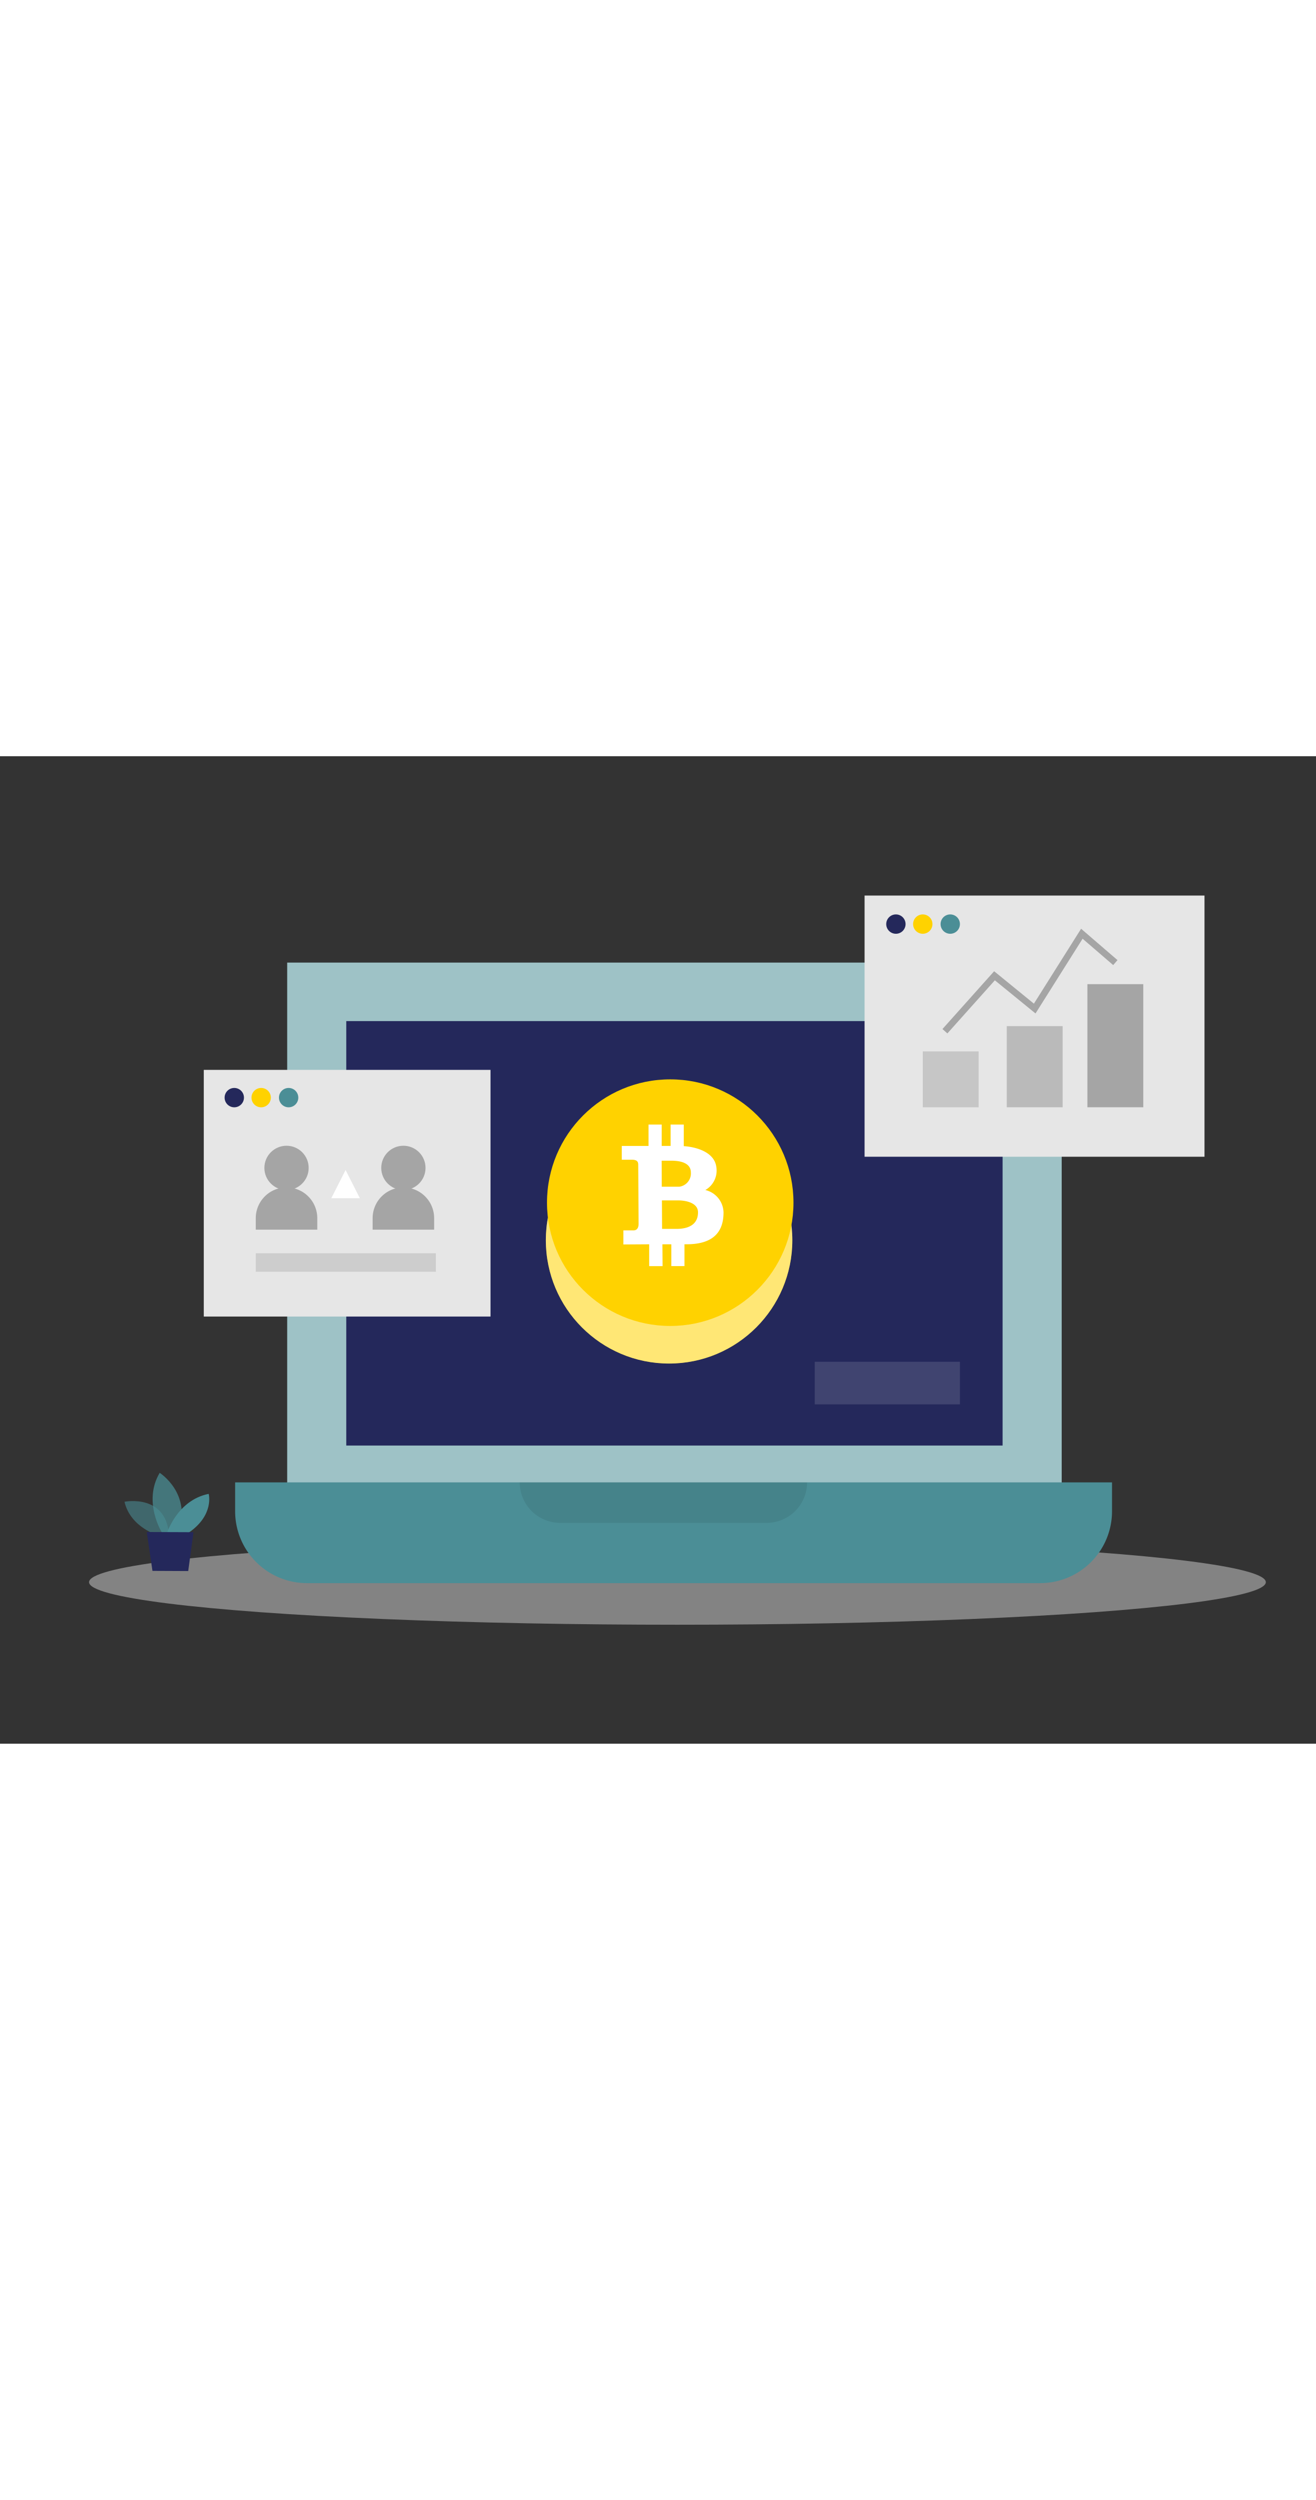 <svg id="Layer_1" data-name="Layer 1" xmlns="http://www.w3.org/2000/svg" viewBox="0 0 400 300" data-imageid="bitcoin-two-color-2a39e" imageName="Bitcoin" class="illustrations_image" style="width: 158px;"><rect x="0" y="0" width="400" height="300" fill="#333333" stroke="none"/><rect x="87.3" y="62.7" width="235.4" height="165.87" fill="#4b8e96" class="target-color"/><rect x="87.3" y="62.7" width="235.4" height="165.87" fill="#fff" opacity="0.46"/><rect x="105.25" y="80.47" width="199.49" height="128.95" fill="#24285b"/><ellipse cx="205.91" cy="250.93" rx="178.84" ry="12.93" fill="#e6e6e6" opacity="0.45"/><circle cx="203.37" cy="147.05" r="37.46" fill="#ffd200"/><circle cx="203.37" cy="147.05" r="37.46" fill="#fff" opacity="0.46"/><circle cx="203.72" cy="135.63" r="37.46" fill="#ffd200"/><path d="M214.39,131.79a6.8,6.8,0,0,0,3.33-7.06c-.6-4.34-5.8-6-9.89-6.27l0-6.55-4,0,0,6.48-2.71,0,0-6.48-4,0,0,6.49-8.13,0,0,4.18,3,0c1.36,0,2,.39,2,1.48l.11,18c0,1.5-.73,2-1.54,2l-3.08,0,0,4.27,7.84-.05,0,6.63,4.07,0-.05-6.63h2.71l0,6.62,4,0,0-6.63h.87c8.29-.06,11-4.14,11-9.67A7.18,7.18,0,0,0,214.39,131.79Zm-13.28-8.91,2.88,0c2,0,6,.31,6,3.59a4.07,4.07,0,0,1-3.52,4.32l-5.33,0Zm4.6,20.72v0l-4.47,0-.05-8.65,5.18,0c1.21,0,5.77.37,5.79,3.59S210,143.57,205.71,143.6Z" fill="#fff"/><path d="M71.47,220.61H338a0,0,0,0,1,0,0v8.78a21.83,21.83,0,0,1-21.83,21.83H93.3a21.83,21.83,0,0,1-21.83-21.83v-8.78A0,0,0,0,1,71.47,220.61Z" fill="#4b8e96" class="target-color"/><path d="M158,220.61h87.32a0,0,0,0,1,0,0v0a12.3,12.3,0,0,1-12.3,12.3H170.27a12.3,12.3,0,0,1-12.3-12.3v0A0,0,0,0,1,158,220.61Z" opacity="0.08"/><rect x="61.94" y="95.29" width="87.15" height="74.94" fill="#e6e6e6"/><rect x="262.79" y="42.33" width="103.32" height="79.35" fill="#e6e6e6"/><path d="M87.09,131h0a9.35,9.35,0,0,1,9.35,9.35v3.48a0,0,0,0,1,0,0H77.74a0,0,0,0,1,0,0v-3.48A9.35,9.35,0,0,1,87.09,131Z" fill="#a5a5a5"/><circle cx="87.09" cy="125.07" r="6.73" fill="#a5a5a5"/><path d="M122.61,131h0a9.35,9.35,0,0,1,9.35,9.35v3.48a0,0,0,0,1,0,0H113.26a0,0,0,0,1,0,0v-3.48A9.35,9.35,0,0,1,122.61,131Z" fill="#a5a5a5"/><circle cx="122.61" cy="125.07" r="6.73" fill="#a5a5a5"/><rect x="77.74" y="151" width="54.75" height="5.62" fill="#a5a5a5" opacity="0.39"/><circle cx="71.21" cy="103.72" r="2.94" fill="#24285b"/><circle cx="79.38" cy="103.72" r="2.94" fill="#ffd200"/><circle cx="87.73" cy="103.72" r="2.94" fill="#4b8e96" class="target-color"/><circle cx="272.31" cy="51" r="2.94" fill="#24285b"/><circle cx="280.48" cy="51" r="2.94" fill="#ffd200"/><circle cx="288.83" cy="51" r="2.94" fill="#4b8e96" class="target-color"/><rect x="280.48" y="89.68" width="16.98" height="16.98" fill="#a5a5a5" opacity="0.49"/><rect x="306.01" y="82" width="16.98" height="24.65" fill="#a5a5a5" opacity="0.67"/><rect x="330.52" y="69.25" width="16.98" height="37.4" fill="#a5a5a5"/><polyline points="287.21 83.55 302.28 66.7 314.5 76.66 328.83 53.93 339.01 62.7" fill="none" stroke="#a5a5a5" stroke-miterlimit="10" stroke-width="2"/><rect x="247.64" y="183.97" width="44.13" height="12.94" fill="#fff" opacity="0.13"/><path d="M48.21,236.75s-8.51-2.32-10.37-10.25c0,0,13.2-2.66,13.57,10.95Z" fill="#4b8e96" opacity="0.58" class="target-color"/><path d="M49.25,235.91s-5.94-9.41-.71-18.2c0,0,10,6.37,5.58,18.22Z" fill="#4b8e96" opacity="0.73" class="target-color"/><path d="M50.79,235.92S53.93,226,63.43,224.1c0,0,1.78,6.45-6.15,11.84Z" fill="#4b8e96" class="target-color"/><polygon points="44.61 235.69 46.34 247.5 57.21 247.55 58.81 235.75 44.61 235.69" fill="#24285b"/><polygon points="100.7 134.28 109.38 134.28 105.04 125.72 100.7 134.28" fill="#fff"/></svg>